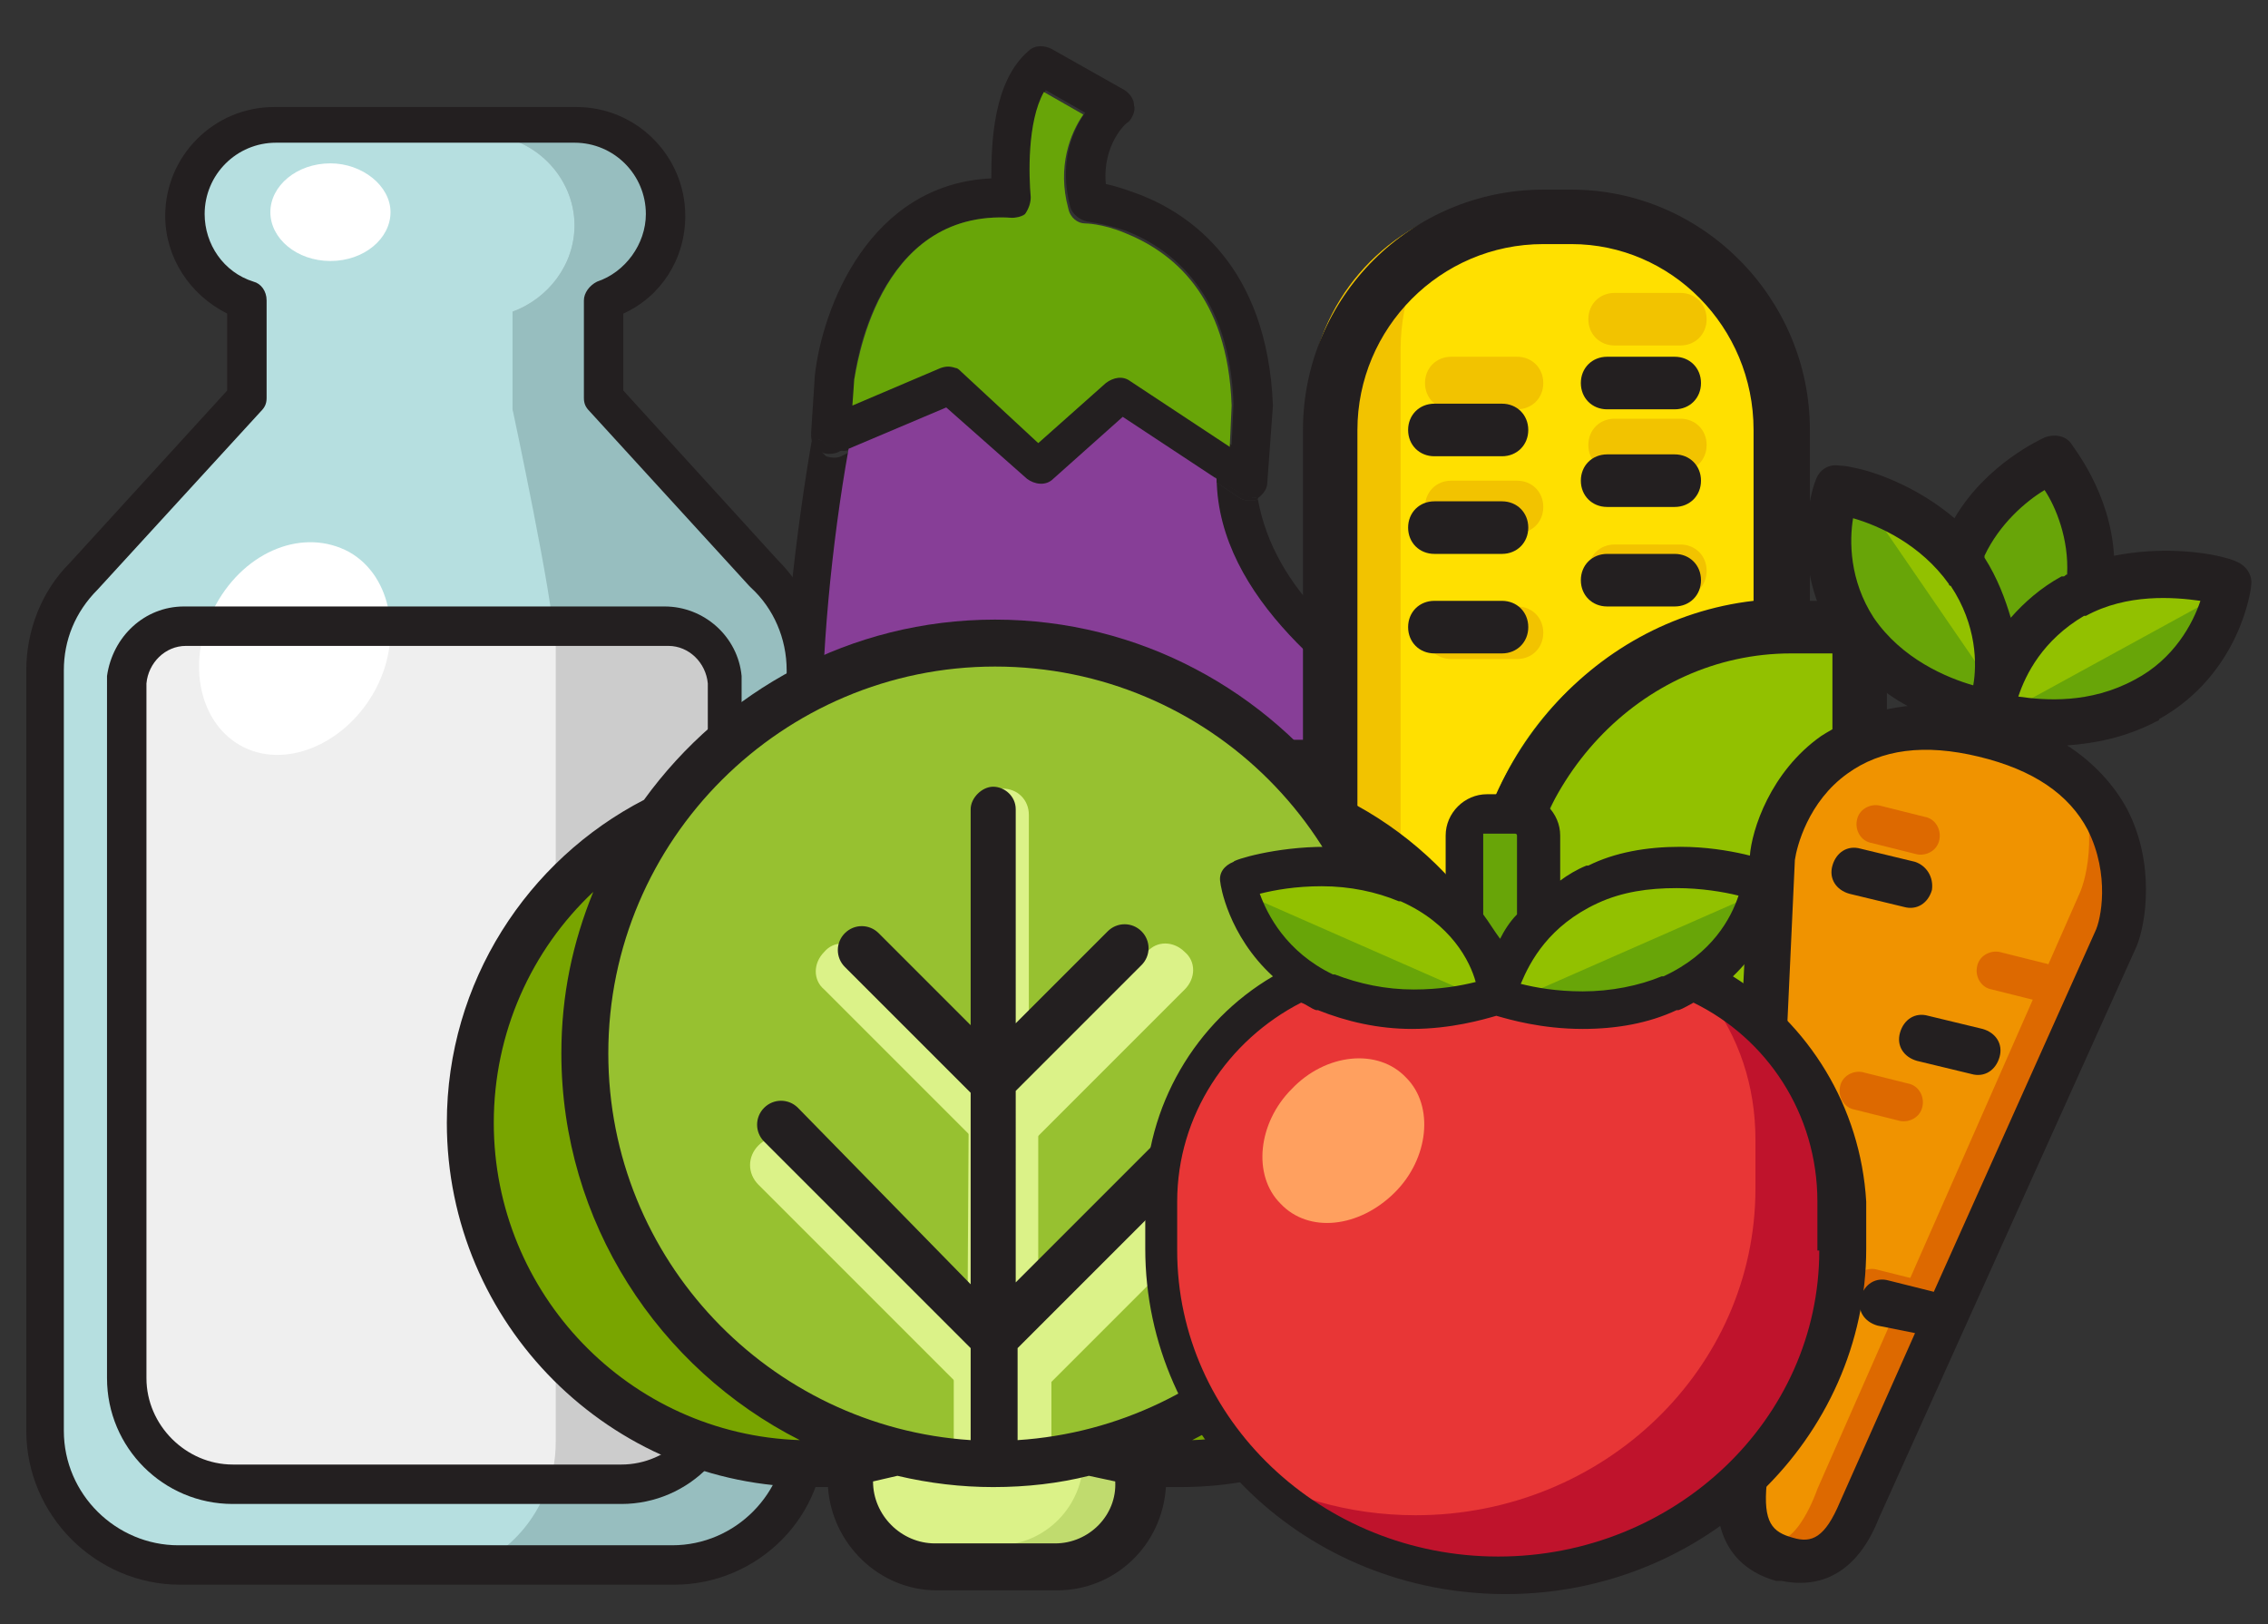 <?xml version="1.0" encoding="utf-8"?>
<!-- Generator: Adobe Illustrator 24.2.3, SVG Export Plug-In . SVG Version: 6.00 Build 0)  -->
<svg version="1.1" id="Layer_1" xmlns="http://www.w3.org/2000/svg" xmlns:xlink="http://www.w3.org/1999/xlink" x="0px" y="0px"
	 viewBox="0 0 120.8 86.5" style="enable-background:new 0 0 120.8 86.5;" xml:space="preserve">
<rect x="0" y="0" width="120.8" height="86.5" fill="#333333" stroke="none"/>
<style type="text/css">
	.st0{fill:#FFFFFF;}
	.st1{fill:#67A7BC;}
	.st2{fill:#7A9C4E;}
	.st3{fill:#73B05A;}
	.st4{fill:#FDC24E;}
	.st5{fill:#EF4E4C;}
	.st6{fill:#231F20;}
	.st7{fill:#68A508;}
	.st8{fill:#873E97;}
	.st9{fill:#FFE000;}
	.st10{fill:#F2C300;}
	.st11{fill:#92C100;}
	.st12{fill:#F09300;}
	.st13{fill:#DD6900;}
	.st14{fill:#B6DFE0;}
	.st15{fill:#EFEFEF;}
	.st16{fill:#ABC3C6;}
	.st17{fill:#97BEBF;}
	.st18{fill:#CCCCCC;}
	.st19{fill:#DBF288;}
	.st20{fill:#C0DB6E;}
	.st21{fill:#79A500;}
	.st22{fill:#97C130;}
	.st23{fill:#E83636;}
	.st24{fill:#BF132C;}
	.st25{fill:#FFA05F;}
</style>
<g>
	<g>
		<path class="st0" d="M3319.2,2904.7c0-41.2-33.4-74.6-74.6-74.6c-41.2,0-74.6,33.4-74.6,74.6c0,41.2,33.4,74.6,74.6,74.6
			C3285.8,2979.3,3319.2,2945.9,3319.2,2904.7z"/>
		<g>
			<path class="st1" d="M3277.3,2904.7c0-18.1-14.7-32.8-32.8-32.8s-32.8,14.7-32.8,32.8s14.7,32.8,32.8,32.8
				S3277.3,2922.8,3277.3,2904.7z"/>
		</g>
		<path class="st2" d="M3420.1,2510.9c-11.4-2-23,8.6-28.2,24.6c-10.4-13.2-24.9-19.2-34.9-13.4c-11.5,6.7-12.6,26.5-2.4,44.2
			c14.3,24.7,49.3,37,49.3,37s28.7-23.5,33.6-51.6C3440.9,2531.5,3433.2,2513.2,3420.1,2510.9z"/>
		<g>
			<path class="st3" d="M3525.3,2713.8l-14.7,97.6c-3.4,22.5-24.8,41-47.6,41h-138.8c-22.8,0-53-14.6-67.2-32.4l-84.2-106.1h352.5
				V2713.8z"/>
		</g>
		<path class="st4" d="M3397.6,2713.8L3397.6,2713.8c0-40.7-13.7-73.8-48.2-73.8c-9.6,0-17.2,1.7-23.4,4.7
			c-5.7-6.3-13.7-9.9-24.8-9.9s-19.1,3.6-24.8,9.9c-6.2-3-13.8-4.7-23.4-4.7c-34.5,0-48.2,33-48.2,73.8l0,0H3397.6z"/>
		<path class="st0" d="M3530.6,2618c-14.5-14.3-37.9-14-52.2,0.5c-2.8,2.9-4.9,6.5-6.6,9.7c-13.4,25.4-45.4,51.2-75.4,65.3
			c0.8,6.4,1.3,13.2,1.3,20.3l0,0H3510c14.4-18.7,25.8-39.6,30.5-60.8C3543.1,2640.9,3540.2,2627.4,3530.6,2618z"/>
		<path class="st5" d="M3460.3,2642.7c-4.7-26.5-21.4-45.7-56.5-39.5c-27.1,4.8-38.7,20.1-40.4,39c19.3,6.2,29.6,25.9,33,51.3
			c23.4-11,48.1-29.1,64.1-48.7C3460.4,2644.1,3460.4,2643.4,3460.3,2642.7z"/>
	</g>
	<g>
		<path d="M3244.5,2863c-23,0-41.8,18.7-41.8,41.8c0,5,4,9,9,9s9-4,9-9c0-13.1,10.7-23.8,23.8-23.8s23.8,10.7,23.8,23.8
			s-10.7,23.8-23.8,23.8c-5,0-9,4-9,9s4,9,9,9c23,0,41.8-18.7,41.8-41.7C3286.3,2881.7,3267.6,2863,3244.5,2863z"/>
		<path d="M3741.8,2701.3H3695c-3.7,0-6.9,1.6-9.2,4.1c-68.9,6.1-121.5,79.4-141.9,107.7l-2.7,3.7c-9.4,12.9-16.6,20.2-34.7,23.8
			c6.7-7.9,11.4-17.4,13-27.7l8.5-56.8c0.7-4.9-2.6-9.5-7.6-10.2c-4.9-0.7-9.5,2.6-10.2,7.6l-8.5,56.8
			c-2.7,18.1-20.4,33.3-38.7,33.3h-138.8c-20.1,0-47.7-13.3-60.2-29l-72.6-91.5h348.3c5,0,9-4,9-9s-4-9-9-9h-12.5
			c10.9-16.8,18.3-33.6,21.9-49.9c3.5-16.1-1.1-32.3-12.4-43.4c-2.1-2-4.3-3.9-6.7-5.4c4.5-15.5,1-32.5-9.8-45
			c-3.3-3.7-8.9-4.2-12.7-0.9c-3.8,3.2-4.2,8.9-0.9,12.7c6.3,7.4,8.6,17.1,6.6,26.4c-2.8-0.5-5.7-0.8-8.6-0.8c-0.2,0-0.3,0-0.5,0
			c-12.2,0.1-23.7,5-32.3,13.8c-3.7,3.7-6.2,8.1-8.1,11.6c-7.5-16.9-20.8-27.2-38.5-29.9c8.6-10.3,18-24.7,20.8-40.7
			c4.5-25.4-6.3-47.9-24.6-51.1c-12.2-2.1-24.4,5.1-32.5,18.1c-7.4-5.8-15.7-9.3-23.7-9.3c-4.7,0-9.1,1.1-13,3.4
			c-16.1,9.3-18.6,34.1-5.7,56.4c8.2,14.1,21.9,24.4,33.5,31.2c-12.2,6.6-20.5,16.6-24,29.6c-2.2-0.3-4.4-0.4-6.7-0.4
			c-8,0-15.2,1.1-21.5,3.2c-4.6-3.6-10.2-6.2-17.1-7.5c2.4-8.7,8.6-16.1,17.2-19.8c4.6-2,6.7-7.3,4.7-11.8c-2-4.6-7.2-6.7-11.8-4.7
			c-15.2,6.5-25.7,20.2-28.5,36.1c-7.2,1.2-13.1,3.9-17.9,7.7c-6.3-2.1-13.5-3.2-21.5-3.2c-33.7,0-54.5,27.4-56.9,73.8h-37.6
			c-5,0-9,4-9,9s4,9,9,9h10.2l78.1,98.4c-0.7,0-1.4-0.1-2.1-0.1c-46.1,0-83.6,37.5-83.6,83.6s37.5,83.6,83.6,83.6
			s83.6-37.5,83.6-83.6c0-16.2-4.7-31.2-12.7-44c3,0.4,5.9,0.6,8.8,0.6h138.8c12,0,22.2-0.3,31-1.1l-9.4,66.7
			c-3.4,24-12,40-23.1,42.8c-10.9,2.8-25.2-6.4-39.3-25.1l-42.8-56.9c-3-4-8.6-4.8-12.6-1.8s-4.8,8.6-1.8,12.6l42.8,56.9
			c16.1,21.4,33.5,32.8,49.6,32.8c2.9,0,5.7-0.4,8.4-1.1c18.8-4.8,31.8-25.3,36.4-57.7l10.2-71.9c19.5-4.4,30.8-13.4,43.1-30.3
			l2.7-3.7c17.1-23.8,67.8-94.2,128.3-100.2c2.2,1.9,5.1,3.1,8.2,3.1h46.8c7,0,12.6-5.6,12.6-12.6
			C3754.3,2706.9,3748.7,2701.3,3741.8,2701.3z M3406.4,2704.9c-0.1-2.1-0.3-4-0.5-6c24.9-12.8,53.5-34.7,69.3-59
			c13.5,7.7,15.9,17.4,15.9,17.7c0.6,3,2.6,5.4,5.3,6.6c1.1,0.5,2.3,0.7,3.5,0.7c1.7,0,3.5-0.5,5-1.5c0.1-0.1,9-5.5,23.7-1.9
			c-4.7,14.1-12.6,28.8-23.3,43.4H3406.4z M3504.5,2616.5c0.1,0,0.2,0,0.3,0c7.3,0,14.3,2.8,19.5,8c5.2,5.1,8,12,8.1,19.4
			c-11.6-2.7-21.1-1.5-27.6,0.4c-3.3-5.8-9.4-13.3-19.9-19.5C3490.1,2619.5,3497.1,2616.5,3504.5,2616.5z M3418.5,2519.8
			c7,1.2,12.8,14.5,10,30.3c-1.9,10.8-8,21-14.2,29c-0.4-12.9-2.7-28.5-10.2-41.5c-0.7-1.2-1.5-2.3-2.2-3.4
			C3406,2524.9,3412.8,2518.8,3418.5,2519.8z M3362.3,2561.7c-8-13.9-7.1-28.3-0.9-31.9c1.2-0.7,2.5-1,4-1c6.2,0,16.1,5.6,23.1,17.7
			c7.8,13.6,8.3,31.9,7.6,43.6C3385.7,2584.9,3370.2,2575.4,3362.3,2561.7z M3405.3,2612.1c25.2-4.5,40.5,5.8,45.5,30.1
			c-12.2,13.9-29.5,27.6-47.9,37.9c-5.1-20.9-15.2-35.9-29.6-43.4C3376.9,2623.4,3387.4,2615.3,3405.3,2612.1z M3388.4,2704.9h-39.3
			c-0.2-17.7-1.4-39-9.1-55c2.9-0.5,6-0.8,9.5-0.8C3379.6,2649.1,3387.1,2680.8,3388.4,2704.9z M3301.3,2643.8
			c21,0,28.9,15.6,29.8,61h-59.6C3272.4,2659.5,3280.3,2643.8,3301.3,2643.8z M3253.1,2649.1c3.4,0,6.5,0.3,9.4,0.7
			c-7.7,16.1-8.9,37.4-9.1,55h-39.3C3215.5,2680.8,3223,2649.1,3253.1,2649.1z M3244.5,2970.4c-36.2,0-65.6-29.4-65.6-65.6
			c0-36.2,29.4-65.6,65.6-65.6c36.2,0,65.6,29.4,65.6,65.6C3310.2,2940.9,3280.7,2970.4,3244.5,2970.4z"/>
	</g>
</g>
<g>
	<g>
		<g>
			<path class="st4" d="M2594.7,2743c0,55.5-45,100.4-100.4,100.4s-100.4-45-100.4-100.4c0-55.5,45-100.4,100.4-100.4
				S2594.7,2687.6,2594.7,2743z"/>
		</g>
		<g>
			<path class="st0" d="M2553.7,2743c0,25.7-8.6,46.6-19.2,46.6c-10.6,0-19.3-20.9-19.3-46.6c0-25.7,8.6-46.6,19.3-46.6
				C2545.1,2696.5,2553.7,2717.3,2553.7,2743z"/>
		</g>
		<g>
			<path class="st3" d="M2495,2844.8c77.2-33.3,162.1-52,251.3-52.6l0,0c-22.9,118.3-127,207.6-252,207.6h-0.3
				c-125,0-229.1-89.3-252-207.6c25.4,0,50.4,1.6,75,4.5L2495,2844.8z"/>
		</g>
		<g>
			<g>
				<polygon class="st0" points="2486.1,2841 2486.1,2775.3 2435.2,2716.4 2368.7,2716.4 2317,2771.8 2317,2830.1 2384.4,2841.8 
									"/>
			</g>
		</g>
	</g>
	<g>
		<path d="M2751,2734.1h-111.6c-5,0-9,4-9,9s4,9,9,9H2751c5,0,9-4,9-9S2755.9,2734.1,2751,2734.1z"/>
		<path d="M2292.9,2752c5,0,9-4,9-9s-4-9-9-9h-55.3c-5,0-9,4-9,9s4,9,9,9H2292.9z"/>
		<path d="M2622.2,2696.5c1.3,3.7,4.8,5.9,8.4,5.9c1,0,2.1-0.2,3.1-0.5l104.8-38.1c4.7-1.7,7.1-6.9,5.4-11.5
			c-1.7-4.7-6.8-7-11.5-5.4l-104.8,38.1C2622.9,2686.7,2620.5,2691.8,2622.2,2696.5z"/>
		<path d="M2598.6,2655.6c1.8,2.1,4.3,3.2,6.9,3.2c2,0,4.1-0.7,5.8-2.1l85.5-71.7c3.8-3.2,4.3-8.9,1.1-12.7s-8.9-4.3-12.7-1.1
			l-85.5,71.7C2595.9,2646.1,2595.4,2651.8,2598.6,2655.6z"/>
		<path d="M2562.4,2625.2c1.4,0.8,3,1.2,4.5,1.2c3.1,0,6.1-1.6,7.8-4.5l55.8-96.6c2.5-4.3,1-9.8-3.3-12.3s-9.8-1-12.3,3.3
			l-55.8,96.6C2556.6,2617.2,2558.1,2622.7,2562.4,2625.2z"/>
		<path d="M2518,2609c0.5,0.1,1.1,0.1,1.6,0.1c4.3,0,8.1-3.1,8.8-7.4l19.4-109.9c0.9-4.9-2.4-9.5-7.3-10.4
			c-4.9-0.8-9.5,2.4-10.4,7.3l-19.4,109.9C2509.8,2603.5,2513.1,2608.1,2518,2609z"/>
		<path d="M2469.1,2609.1c0.5,0,1,0,1.6-0.1c4.9-0.9,8.2-5.5,7.3-10.4l-19.4-109.9c-0.9-4.9-5.6-8.1-10.4-7.3
			c-4.9,0.9-8.2,5.5-7.3,10.4l19.4,109.9C2461,2606.1,2464.8,2609.1,2469.1,2609.1z"/>
		<path d="M2414,2621.9c1.7,2.9,4.7,4.5,7.8,4.5c1.5,0,3.1-0.4,4.5-1.2c4.3-2.5,5.8-8,3.3-12.3l-55.8-96.6c-2.5-4.3-8-5.8-12.3-3.3
			s-5.8,8-3.3,12.3L2414,2621.9z"/>
		<path d="M2377.4,2656.7c1.7,1.4,3.7,2.1,5.8,2.1c2.6,0,5.1-1.1,6.9-3.2c3.2-3.8,2.7-9.5-1.1-12.7l-85.5-71.7
			c-3.8-3.2-9.5-2.7-12.7,1.1s-2.7,9.5,1.1,12.7L2377.4,2656.7z"/>
		<path d="M2250.1,2663.7l91.9,33.4c1,0.4,2.1,0.5,3.1,0.5c3.7,0,7.1-2.3,8.4-5.9c1.7-4.7-0.7-9.8-5.4-11.5l-91.9-33.4
			c-4.7-1.7-9.8,0.7-11.5,5.4S2245.4,2662,2250.1,2663.7z"/>
		<path d="M2413.8,2682.3c3.7,3.3,9.4,3.1,12.7-0.6c17.3-19.1,42-30.1,67.8-30.1c50.4,0,91.4,41,91.4,91.5c0,8.4-1.1,16.7-3.4,24.7
			c-1.3,4.8,1.5,9.7,6.2,11.1c0.8,0.2,1.6,0.3,2.4,0.3c3.9,0,7.5-2.6,8.6-6.6c2.7-9.6,4-19.5,4-29.6c0-60.3-49.1-109.4-109.4-109.4
			c-30.8,0-60.4,13.1-81.1,36C2409.8,2673.3,2410.1,2679,2413.8,2682.3z"/>
		<path d="M2746.3,2783.2L2746.3,2783.2c-69.8,0.5-137.8,11.9-202.9,33.7v-20.5c12.7-7.4,19.2-30.3,19.2-53.1
			c0-27.6-9.7-55.5-28.2-55.5s-28.2,27.9-28.2,55.5c0,22.7,6.6,45.7,19.3,53.1v26.7c-10.2,3.7-20.3,7.7-30.3,12l0,0v-59.8
			c0-2.2-0.8-4.2-2.2-5.9l-50.9-58.8c-0.1-0.2-0.3-0.3-0.5-0.5l0,0c-0.1-0.1-0.1-0.1-0.2-0.2l0,0l0,0l0,0l0,0
			c-1.6-1.5-3.7-2.4-6.1-2.4l0,0l0,0l0,0l0,0l0,0h-66.5c-2.5,0-4.9,1-6.6,2.9l-51.7,55.4c-1.6,1.7-2.4,3.9-2.4,6.1v14.9
			c-21.8-2.2-43.9-3.5-65.9-3.5l0,0c-2.7,0-5.2,1.2-6.9,3.3s-2.4,4.8-1.9,7.4c24.1,124.5,133.8,214.9,261.1,214.9
			c127,0,236.7-90.3,260.8-214.8c0.5-2.6-0.2-5.4-1.9-7.5C2751.5,2784.4,2749,2783.2,2746.3,2783.2z M2534.2,2705.7
			c2.9,0.9,10.5,13.9,10.5,37.6c0,23.2-7.3,36.1-10.3,37.5c-3-1.4-10.3-14.3-10.3-37.5C2524.1,2719.6,2531.7,2706.6,2534.2,2705.7z
			 M2435.2,2730.2l41.9,48.5v62.4c0,3.6,2.2,6.9,5.5,8.3c56.6,23.6,109.2,55.4,156.7,94.4c-18.7,13.5-39.2,24.4-61.2,32.3
			c-53.3-57.9-115.4-104.9-184.9-139.6v-57.8L2435.2,2730.2z M2326,2781.3l49.4,2.5v47.4l-49.4-8.6V2781.3z M2372.6,2725.4h42.9
			l-35.1,40.7l-43.7-2.2L2372.6,2725.4z M2271.9,2852.7c64.4,34.3,121.4,78.7,170,132.5C2368,2969.3,2305.2,2920.1,2271.9,2852.7z
			 M2494,2990.7c-8.2,0-16.3-0.4-24.4-1.2c-57.7-68.3-127.9-123-208.7-162.6c-3-8.3-5.6-16.9-7.7-25.6c18.3,0.4,36.7,1.6,54.8,3.6
			v25.3c0,4.4,3.1,8.1,7.4,8.9l66,11.5c66.5,32.7,126.2,77,177.7,131.6C2538.3,2987.7,2516.5,2990.7,2494,2990.7z M2653.9,2932.4
			c-41.7-34.7-87.3-64-136.1-87.1c26.4-10.4,53.3-18.9,80.7-25.6c-5.3,9.5-10.4,19.1-15.1,28.8c-2.2,4.5-0.4,9.8,4.1,12
			c1.3,0.6,2.6,0.9,4,0.9c3.3,0,6.5-1.8,8.1-5c7-14.3,14.7-28.4,22.7-42.1c16.6-3.4,33.3-6.2,50.2-8.3c-15,25.6-28.3,52.2-39.6,79.3
			c-1.9,4.6,0.3,9.8,4.8,11.7c1.1,0.5,2.3,0.7,3.4,0.7c3.5,0,6.9-2.1,8.3-5.5c12.6-30.4,27.9-60.1,45.2-88.4
			c13.4-1.2,26.9-2.1,40.5-2.4C2722.5,2853.8,2693.3,2899.2,2653.9,2932.4z"/>
		<path d="M2435.2,2839.5c5,0,9-4,9-9V2808c0-5-4-9-9-9s-9,4-9,9v22.6C2426.2,2835.5,2430.2,2839.5,2435.2,2839.5z"/>
	</g>
</g>
<g id="eggplant_1_">
	<g id="XMLID_1_">
		<g>
			<path class="st6" d="M52.8,9.5c-6.5,0.3-9,6.9-9.4,10.5l-0.2,3.1c0.1,0.1,0.2,0.3,0.4,0.3c0.5,0.2,0.9,0.7,1.5,0.6c0,0,0,0,0,0
				l5.2-2.2l4.3,3.9c0.4,0.3,1,0.4,1.4,0l3.7-3.3l5,3.3c0-0.1,0-0.2,0-0.3c0.3,0.2,1,0.7,1.6,1c0.2,0.1,0.4,0.1,0.6,0.1
				c0,0,0,0,0,0.1c0,0,0,0,0,0c0.3-0.2,0.6-0.5,0.6-0.9l0.3-4.1c-0.3-7.5-4.5-10.2-7-11.2c-0.8-0.3-1.4-0.5-1.9-0.6
				c-0.2-2.1,1.1-3.3,1.2-3.3c0.2-0.2,0.4-0.6,0.3-0.9c0-0.3-0.2-0.6-0.5-0.8L56,2.6c-0.4-0.2-0.9-0.2-1.2,0.1
				C52.9,4.3,52.8,7.6,52.8,9.5z M45.5,20.2c0-0.3,1.1-9.1,8.4-8.6c0.3,0,0.6-0.1,0.8-0.3c0.2-0.2,0.3-0.6,0.3-0.9
				c-0.1-1.1-0.3-4,0.7-5.6L57.8,6c-0.7,1-1.4,2.7-0.8,5c0.1,0.4,0.5,0.7,0.9,0.8c0,0,0.9,0.1,2.1,0.5c2.5,1,5.5,3.4,5.7,9.2
				l-0.1,2.2l-5.3-3.5c-0.4-0.3-0.9-0.2-1.3,0.1l-3.6,3.2l-4.1-3.8c-0.1-0.1-0.2-0.1-0.3-0.2c-0.2-0.1-0.5-0.1-0.8,0l-4.7,2
				L45.5,20.2z"/>
			<path class="st6" d="M43.6,23.4c-0.1-0.1-0.3-0.2-0.4-0.3c0,0.4,0.1,0.7,0.4,0.9c0.1,0,0.1,0.1,0.2,0.1c0.2,0.1,0.5,0.1,0.8,0
				l0.4-0.2C44.6,24.1,44.2,23.6,43.6,23.4z"/>
			<path class="st6" d="M43.7,24c-0.3-0.2-0.5-0.6-0.4-0.9c-0.9,5.1-1.7,12-1.6,16.6c0.1,8,2.3,16.1,6.2,22.8
				c3.4,5.7,9.1,10.8,15.5,13.3c4.7,1.9,9.8,2.3,14.5,0.5c9.7-3.8,14.2-13,11.5-23.6c-1.9-7.1-7-11-12.6-14.8
				c-4.8-3.2-8.9-6.4-9.8-11.3c-0.3,0.1-0.7,0.1-1-0.1l-1.2-0.8c0.1,6.4,6.6,11.1,10.9,14c5.2,3.5,10,7.2,11.7,13.6
				c3,11.5-3.6,18.5-10.2,21.1c-9.7,3.8-22.1-3.6-27.5-12.9c-3.8-6.4-5.9-14.1-5.9-21.7c0-4.5,0.6-10.8,1.4-15.7l0,0c0,0,0,0,0,0
				l-0.4,0.2c-0.2,0.1-0.5,0.1-0.8,0C43.8,24.1,43.8,24.1,43.7,24z"/>
			<path class="st7" d="M53.9,11.6c-7.3-0.5-8.3,8.3-8.4,8.6l-0.1,1.4l4.7-2c0.3-0.1,0.5-0.1,0.8,0c0.1,0,0.2,0.1,0.3,0.2l4.1,3.8
				l3.6-3.2c0.4-0.3,0.9-0.4,1.3-0.1l5.3,3.5l0.1-2.2c-0.2-5.9-3.2-8.2-5.7-9.2c-1.2-0.5-2.1-0.5-2.1-0.5c-0.4,0-0.8-0.3-0.9-0.8
				c-0.6-2.2,0.1-4,0.8-5l-2.1-1.2c-0.9,1.6-0.8,4.5-0.7,5.6c0,0.3-0.1,0.6-0.3,0.9C54.5,11.5,54.2,11.6,53.9,11.6z"/>
			<path class="st8" d="M50.4,21.7l-5.2,2.2l0,0c-0.9,5-1.5,11.2-1.4,15.7c0.1,7.6,2.2,15.3,5.9,21.7c5.4,9.3,17.8,16.7,27.5,12.9
				c6.6-2.5,13.2-9.6,10.2-21.1c-1.7-6.4-6.5-10.1-11.7-13.6c-4.3-2.9-10.8-7.6-10.9-14l-5-3.3l-3.7,3.3c-0.4,0.4-1,0.3-1.4,0
				L50.4,21.7z M78.8,49.9c-0.4-0.4-0.4-1.1,0-1.5c0.4-0.4,1.1-0.4,1.5,0c2.3,2.3,5.8,8.1,2.2,13.6c-0.3,0.4-0.8,0.6-1.2,0.4
				c-0.1,0-0.1-0.1-0.2-0.1c-0.5-0.3-0.6-1-0.3-1.5C84.3,55.4,79,50.2,78.8,49.9z"/>
			<path class="st6" d="M64.8,25.4c0,0.1,0,0.2,0,0.3l1.2,0.8c0.3,0.2,0.7,0.2,1,0.1c0,0,0,0,0-0.1c-0.2,0-0.4,0-0.6-0.1
				C65.8,26.2,65.1,25.6,64.8,25.4z"/>
			<path d="M78.8,48.5c-0.4,0.4-0.4,1.1,0,1.5c0.2,0.2,5.5,5.5,1.9,11c-0.3,0.5-0.2,1.1,0.3,1.5c0.1,0,0.1,0.1,0.2,0.1
				c0.5,0.2,1,0,1.2-0.4c3.7-5.6,0.2-11.3-2.2-13.6C79.8,48,79.2,48,78.8,48.5z"/>
		</g>
		<g>
		</g>
	</g>
</g>
<g>
	<path class="st7" d="M67.5,39.8h-1.1v20.3c0,6.9,5.2,12.4,11.6,12.4h0.3V52C78.3,45.2,73.9,39.8,67.5,39.8z"/>
	<path class="st9" d="M69.7,58.2c0,6.2,5.1,11.3,11.3,11.3h1.5c6.2,0,11.3-5.1,11.3-11.3V21.9c0-6.2-5.1-11.3-11.3-11.3H81
		c-6.2,0-11.3,5.1-11.3,11.3V58.2z"/>
	<path class="st10" d="M77.4,11.2c-1.7,2-2.8,4.6-2.8,7.4v36.3c0,6.2,1.1,11.3,11.3,11.3h1.5c1.2,0,2.4-0.2,3.6-0.6
		c-2.1,2.4-5.1,3.9-8.5,3.9H81c-6.2,0-11.3-3.8-11.3-11.3V21.9C69.7,16.9,72.9,12.7,77.4,11.2z"/>
	<path class="st11" d="M79.3,49.2v23.3h2.9c8.8,0,15.9-7.5,15.9-16.8V32.4h-2.9C86.5,32.4,79.3,39.9,79.3,49.2z"/>
	<path class="st7" d="M94.3,32.4h2.9v0c-8.7,0.2-15.7,7.6-15.7,16.8v23.3c-0.1,0-0.2,0-0.3,0h-2.9V49.2
		C78.3,39.9,85.5,32.4,94.3,32.4z"/>
	<g>
		<path class="st10" d="M77.3,28.4h3.5c0.8,0,1.4-0.6,1.4-1.4c0-0.8-0.6-1.4-1.4-1.4h-3.5c-0.8,0-1.4,0.6-1.4,1.4
			C75.9,27.8,76.5,28.4,77.3,28.4z"/>
		<path class="st10" d="M86,31.8h3.5c0.8,0,1.4-0.6,1.4-1.4c0-0.8-0.6-1.4-1.4-1.4H86c-0.8,0-1.4,0.6-1.4,1.4
			C84.5,31.1,85.2,31.8,86,31.8z"/>
		<path class="st10" d="M86,25.1h3.5c0.8,0,1.4-0.6,1.4-1.4s-0.6-1.4-1.4-1.4H86c-0.8,0-1.4,0.6-1.4,1.4S85.2,25.1,86,25.1z"/>
		<path class="st10" d="M77.3,35.1h3.5c0.8,0,1.4-0.6,1.4-1.4s-0.6-1.4-1.4-1.4h-3.5c-0.8,0-1.4,0.6-1.4,1.4S76.5,35.1,77.3,35.1z"
			/>
		<path class="st10" d="M77.3,21.8h3.5c0.8,0,1.4-0.6,1.4-1.4s-0.6-1.4-1.4-1.4h-3.5c-0.8,0-1.4,0.6-1.4,1.4S76.5,21.8,77.3,21.8z"
			/>
		<path class="st10" d="M86,18.4h3.5c0.8,0,1.4-0.6,1.4-1.4s-0.6-1.4-1.4-1.4H86c-0.8,0-1.4,0.6-1.4,1.4S85.2,18.4,86,18.4z"/>
	</g>
</g>
<g>
	<path class="st6" d="M64.4,40.8v17c0,7.6,5.9,13.9,13.1,13.9h1.9h3.7c9.6,0,17.4-8.2,17.4-18.3v-20c0-0.8-0.6-1.4-1.4-1.4h-2.7
		v-9.1c0-7-5.7-12.8-12.7-12.8h-1.5c-7,0-12.8,5.7-12.8,12.8v16.5c-0.3,0-0.5,0-0.8,0h-2.7C65,39.3,64.4,40,64.4,40.8z M93.4,22.9
		V32c-8.7,1-15.4,8.8-15.4,18.2v14.1c-3.9-1.1-5.7-4.2-5.7-9.3V22.9c0-5.4,4.4-9.9,9.9-9.9h1.5C89,13,93.4,17.4,93.4,22.9z
		 M83.1,68.8h-2.2v-2.5V50.2c0-8.5,6.5-15.4,14.5-15.4h2.2v18.5C97.6,61.9,91.1,68.8,83.1,68.8z M67.3,42.2h1.3c0.3,0,0.5,0,0.8,0
		V55c0,6.8,3,11,8.6,12.3v1.4h-0.5c-5.6,0-10.2-4.9-10.2-11V42.2z"/>
	<path class="st6" d="M89.2,27h-3.6c-0.8,0-1.4-0.6-1.4-1.4c0-0.8,0.6-1.4,1.4-1.4h3.6c0.8,0,1.4,0.6,1.4,1.4
		C90.6,26.4,90,27,89.2,27z"/>
	<path class="st6" d="M89.2,32.3h-3.6c-0.8,0-1.4-0.6-1.4-1.4s0.6-1.4,1.4-1.4h3.6c0.8,0,1.4,0.6,1.4,1.4S90,32.3,89.2,32.3z"/>
	<path class="st6" d="M89.2,21.8h-3.6c-0.8,0-1.4-0.6-1.4-1.4c0-0.8,0.6-1.4,1.4-1.4h3.6c0.8,0,1.4,0.6,1.4,1.4
		C90.6,21.2,90,21.8,89.2,21.8z"/>
	<path class="st6" d="M80,29.5h-3.6c-0.8,0-1.4-0.6-1.4-1.4c0-0.8,0.6-1.4,1.4-1.4H80c0.8,0,1.4,0.6,1.4,1.4
		C81.4,28.9,80.8,29.5,80,29.5z"/>
	<path class="st6" d="M80,34.8h-3.6c-0.8,0-1.4-0.6-1.4-1.4s0.6-1.4,1.4-1.4H80c0.8,0,1.4,0.6,1.4,1.4S80.8,34.8,80,34.8z"/>
	<path class="st6" d="M80,24.3h-3.6c-0.8,0-1.4-0.6-1.4-1.4s0.6-1.4,1.4-1.4H80c0.8,0,1.4,0.6,1.4,1.4S80.8,24.3,80,24.3z"/>
</g>
<g>
	<g>
		<path class="st7" d="M109,40.9c-0.3,1.4-1.8,2.3-3.2,2l0,0c-1.4-0.3-2.3-1.8-2-3.2l1-4.3c0.3-1.4,1.8-2.3,3.2-2l0,0
			c1.4,0.3,2.3,1.8,2,3.2L109,40.9z"/>
		<g>
			<g>
				<path class="st7" d="M112.2,31.9C112.2,31.9,112.2,31.9,112.2,31.9c-1,4.4-5.1,5.9-5.1,5.9s-2.9-3.3-1.9-7.6c0,0,0,0,0,0
					c0,0,0,0,0,0c1-4.1,5.1-5.9,5.1-5.9S113.2,27.8,112.2,31.9C112.2,31.9,112.2,31.9,112.2,31.9z"/>
			</g>
			<g>
				<path class="st11" d="M115.3,37.1C115.3,37.1,115.3,37.1,115.3,37.1c-4.1,2.2-8.2,0.7-8.2,0.7s0.4-4,4.4-6.2c0,0,0,0,0,0
					c0,0,0,0,0,0c3.8-2.1,8.2-0.7,8.2-0.7S119.2,35,115.3,37.1C115.3,37.1,115.3,37.1,115.3,37.1z"/>
				<path class="st7" d="M115.3,37.1C115.3,37.1,115.3,37.1,115.3,37.1c-4.1,2.2-8.2,0.7-8.2,0.7l12.6-6.9
					C119.7,30.9,119.2,35,115.3,37.1C115.3,37.1,115.3,37.1,115.3,37.1z"/>
			</g>
			<g>
				<path class="st7" d="M105.8,30.2C105.8,30.2,105.8,30.2,105.8,30.2c2.6,3.8,1.1,7.5,1.1,7.5s-4.4-0.6-7-4.3c0,0,0,0,0,0
					c0,0,0,0,0,0c-2.5-3.6-1.1-7.5-1.1-7.5S103.3,26.6,105.8,30.2C105.8,30.2,105.8,30.2,105.8,30.2z"/>
				<path class="st11" d="M105.8,30.2C105.8,30.2,105.8,30.2,105.8,30.2c2.6,3.8,1.1,7.5,1.1,7.5l-8.1-11.8
					C98.8,25.9,103.3,26.6,105.8,30.2C105.8,30.2,105.8,30.2,105.8,30.2z"/>
			</g>
		</g>
		<path class="st12" d="M106.7,39L106.7,39C106.7,39,106.7,39,106.7,39C106.7,39,106.7,39,106.7,39L106.7,39
			c-8.6-2-11.1,4.5-11.3,6.5l-1.6,33.2c-0.2,2.1,0.2,3.6,2.3,4.1l0,0c0,0,0,0,0,0c0,0,0,0,0,0l0,0c2.1,0.5,3.1-0.7,3.9-2.6
			l13.6-30.3C114.5,48,115.3,41.1,106.7,39z"/>
		<path class="st13" d="M110.1,40.3c1.7,2.8,1.2,6,0.7,7.2l-14,31.8c-0.5,1.4-1.4,2.9-2.2,2.7c0.4,0.4,0.9,0.7,1.6,0.9l0,0
			c0,0,0,0,0,0c0,0,0,0,0,0l0,0c2.1,0.5,3.1-0.7,3.9-2.6l13.6-30.3C114.4,48.3,115,43.1,110.1,40.3z"/>
		<path class="st13" d="M99.7,44.9c-0.6-0.1-0.9-0.7-0.8-1.2l0,0c0.1-0.6,0.7-0.9,1.2-0.8l2.4,0.6c0.6,0.1,0.9,0.7,0.8,1.2l0,0
			c-0.1,0.6-0.7,0.9-1.2,0.8L99.7,44.9z"/>
		<path class="st13" d="M106.1,52.7c-0.6-0.1-0.9-0.7-0.8-1.2l0,0c0.1-0.6,0.7-0.9,1.2-0.8l2.4,0.6c0.6,0.1,0.9,0.7,0.8,1.2l0,0
			c-0.1,0.6-0.7,0.9-1.2,0.8L106.1,52.7z"/>
		<path class="st13" d="M98.8,59.1c-0.6-0.1-0.9-0.7-0.8-1.2l0,0c0.1-0.6,0.7-0.9,1.2-0.8l2.4,0.6c0.6,0.1,0.9,0.7,0.8,1.2l0,0
			c-0.1,0.6-0.7,0.9-1.2,0.8L98.8,59.1z"/>
		<path class="st13" d="M99.5,69.6c-0.6-0.1-0.9-0.7-0.8-1.2l0,0c0.1-0.6,0.7-0.9,1.2-0.8l2.4,0.6c0.6,0.1,0.9,0.7,0.8,1.2l0,0
			c-0.1,0.6-0.7,0.9-1.2,0.8L99.5,69.6z"/>
	</g>
	<g>
		<path class="st6" d="M110.1,39.7c1.4-0.1,3.1-0.4,4.8-1.3c0,0,0.1,0,0.1-0.1c4.3-2.4,4.9-6.9,4.9-7.1c0.1-0.6-0.3-1.1-0.8-1.3
			c0,0-0.2-0.1-0.6-0.2c-1.1-0.3-3.4-0.6-5.9-0.1c-0.2-3.4-2.2-5.8-2.3-6c-0.3-0.4-0.9-0.5-1.4-0.3c-0.2,0.1-3.1,1.4-4.8,4.3
			c-2-1.7-4.3-2.5-5.4-2.7c-0.4-0.1-0.7-0.1-0.7-0.1c-0.6-0.1-1.1,0.2-1.3,0.8c-0.1,0.2-1.6,4.5,1.2,8.6c0,0,0,0,0,0.1
			c1.1,1.5,2.4,2.6,3.7,3.3c-1.7,0.2-3.2,0.7-4.6,1.6c-2.7,1.9-3.7,5-3.8,6.4l-0.8,15.7c0,0.1-0.1,0.2-0.1,0.3c-0.1,0.2,0,0.5,0,0.7
			l-0.8,16.5c-0.1,1.1-0.4,4.4,3.1,5.4c0,0,0.1,0,0.1,0c0,0,0,0,0.1,0c0,0,0.1,0,0.1,0c3.5,0.7,4.8-2.4,5.2-3.4l13.7-30.4
			c0.5-1.2,1-4.4-0.5-7.3C112.6,41.8,111.5,40.6,110.1,39.7z M113.7,36.2C113.7,36.2,113.6,36.3,113.7,36.2
			c-2.4,1.3-4.8,1.1-6.2,0.9c0.4-1.2,1.3-3,3.5-4.3c0,0,0,0,0.1,0c0,0,0,0,0,0c2.2-1.2,4.7-1,6.1-0.8
			C116.8,33.2,115.8,35.1,113.7,36.2z M108.9,26.1c0.6,0.9,1.3,2.6,1.2,4.5c-0.1,0-0.1,0.1-0.2,0.1c0,0,0,0-0.1,0c0,0,0,0,0,0
			c-1.1,0.6-2,1.4-2.7,2.2c-0.3-1-0.7-2.1-1.4-3.2c0,0,0,0,0-0.1C106.5,27.9,107.9,26.7,108.9,26.1z M99.8,32.9
			c-1.3-2-1.3-4.1-1.1-5.3c1.4,0.4,3.6,1.4,5.1,3.5c0,0,0,0.1,0.1,0.1c1.4,2.1,1.4,4.2,1.2,5.3C103.7,36.1,101.3,35.1,99.8,32.9
			C99.8,32.9,99.8,32.9,99.8,32.9z M111.6,49.6L103,68.8l-2.4-0.6c-0.7-0.2-1.3,0.2-1.5,0.9c-0.2,0.7,0.2,1.3,0.9,1.5L102,71L98,80
			c-0.8,1.9-1.5,2.2-2.5,1.9c0,0,0,0,0,0c-1.1-0.3-1.6-0.8-1.4-2.9l0.8-15.6l1.4,0.3c0.7,0.2,1.3-0.2,1.5-0.9s-0.2-1.3-0.9-1.5
			L94.9,61l0.7-15.2c0.1-0.7,0.7-3.1,2.8-4.6c1.8-1.3,4.1-1.6,7-0.9c2.9,0.7,4.8,2,5.8,3.9C112.4,46.6,111.9,49,111.6,49.6z"/>
		<path class="st6" d="M102,45.9l-2.9-0.7c-0.7-0.2-1.3,0.2-1.5,0.9c-0.2,0.7,0.2,1.3,0.9,1.5l2.9,0.7c0.7,0.2,1.3-0.2,1.5-0.9
			C103,46.7,102.6,46.1,102,45.9z"/>
		<path class="st6" d="M105.6,54.8l-2.9-0.7c-0.7-0.2-1.3,0.2-1.5,0.9c-0.2,0.7,0.2,1.3,0.9,1.5l2.9,0.7c0.7,0.2,1.3-0.2,1.5-0.9
			S106.3,55,105.6,54.8z"/>
	</g>
</g>
<g>
	<g>
		<g>
			<path class="st14" d="M40.8,31.1l-8.5-9.3v-5.2c1.9-0.6,3.3-2.4,3.3-4.6c0-2.6-2.1-4.8-4.8-4.8H14.7C12,7.2,9.9,9.3,9.9,12
				c0,2.1,1.4,3.9,3.3,4.6v5.2l-8.7,9.5c-1.3,1.4-2.1,3.1-2.1,5v40.5c0,4,3.2,7.2,7.2,7.2h26.3c4,0,7.2-3.2,7.2-7.2V36.2
				C43,34.3,42.3,32.4,40.8,31.1z"/>
			<path class="st15" d="M38.7,36.9c-0.1-1.6-1.5-2.9-3.1-2.9H9.9c-1.7,0-3,1.3-3.1,2.9h0V74c0,3.1,2.5,5.6,5.6,5.6h20.7
				c3.1,0,5.6-2.5,5.6-5.6L38.7,36.9L38.7,36.9z"/>
			<path class="st16" d="M40.8,31.1l-8.5-9.3v-5.2c1.9-0.6,3.3-2.4,3.3-4.6c0-2.6-2.1-4.8-4.8-4.8h-5c2.6,0,4.8,2.2,4.8,4.8
				c0,2.1-1.4,3.9-3.3,4.6v5.2l3.6,9.3c1.4,1.4,2.2,3.2,2.2,5.2v40.5c0,4-3.2,7.2-7.2,7.2h10c4,0,7.2-3.2,7.2-7.2V36.2
				C43,34.3,42.3,32.4,40.8,31.1z"/>
			<path class="st17" d="M40.8,31.1l-8.5-9.3v-5.2c1.9-0.6,3.3-2.4,3.3-4.6c0-2.6-2.1-4.8-4.8-4.8h-5c2.6,0,4.8,2.2,4.8,4.8
				c0,2.1-1.4,3.9-3.3,4.6v5.2c0,0,2.2,10.3,2.2,12.2h0.6l-0.3,45.4L29,79.6c-1.1,2.6-3.6,4.4-6.6,4.4h13.5c4,0,7.2-3.2,7.2-7.2
				V36.2C43,34.3,42.3,32.4,40.8,31.1z"/>
			<path class="st18" d="M38.7,36.9c-0.1-1.6-1.5-2.9-3.1-2.9h-6v6.3v36.5c0,1-0.2,2-0.6,2.8h4.1c3.1,0,5.6-2.5,5.6-5.6L38.7,36.9
				L38.7,36.9z"/>
		</g>
		<path class="st0" d="M18.6,29.4c2.3,1.3,2.9,4.7,1.3,7.5c-1.6,2.8-4.8,4.1-7.1,2.8c-2.3-1.3-2.9-4.7-1.3-7.5
			C13.1,29.3,16.2,28.1,18.6,29.4z"/>
		<path class="st0" d="M20.8,11.3c0,1.4-1.4,2.6-3.2,2.6c-1.8,0-3.2-1.2-3.2-2.6c0-1.4,1.4-2.6,3.2-2.6C19.3,8.7,20.8,9.9,20.8,11.3
			z"/>
	</g>
	<path class="st6" d="M35.9,84.4H9.6c-4.5,0-8.2-3.7-8.2-8.2V35.7c0-2.1,0.8-4.2,2.3-5.7l8.4-9.2v-4.1c-2-1-3.3-3-3.3-5.2
		c0-3.2,2.6-5.8,5.8-5.8h16.1c3.2,0,5.8,2.6,5.8,5.8c0,2.3-1.3,4.3-3.3,5.2v4.1l8.2,9c1.6,1.6,2.5,3.7,2.5,5.9v40.5
		C44.1,80.7,40.4,84.4,35.9,84.4z M14.7,7.6c-2.1,0-3.8,1.7-3.8,3.8c0,1.6,1,3.1,2.6,3.6c0.4,0.1,0.7,0.5,0.7,1v5.2
		c0,0.3-0.1,0.5-0.3,0.7l-8.7,9.5c-1.2,1.2-1.8,2.7-1.8,4.3v40.5c0,3.4,2.8,6.1,6.1,6.1h26.3c3.4,0,6.1-2.8,6.1-6.1V35.7
		c0-1.7-0.7-3.3-1.9-4.4c0,0,0,0-0.1-0.1l-8.5-9.3c-0.2-0.2-0.3-0.4-0.3-0.7V16c0-0.4,0.3-0.8,0.7-1c1.5-0.5,2.6-2,2.6-3.6
		c0-2.1-1.7-3.8-3.8-3.8H14.7z"/>
	<path class="st6" d="M33.1,80.1H12.4c-3.7,0-6.7-3-6.7-6.7V36.3c0-0.1,0-0.2,0-0.3c0.3-2.1,2-3.7,4.1-3.7h25.6
		c2.1,0,3.9,1.6,4.1,3.7c0,0.1,0,0.2,0,0.3v37.1C39.7,77.1,36.7,80.1,33.1,80.1z M7.8,36.5v36.9c0,2.5,2.1,4.6,4.6,4.6h20.7
		c2.5,0,4.6-2.1,4.6-4.6V36.5c0,0,0-0.1,0-0.1c-0.1-1.1-1-2-2.1-2H9.9c-1.1,0-2,0.9-2.1,2C7.8,36.5,7.8,36.5,7.8,36.5z"/>
</g>
<g>
	<g>
		<path class="st19" d="M61.2,79.5c0,2.5-2,4.6-4.6,4.6h-6.4c-2.5,0-4.6-2-4.6-4.6V78c0-2.5,2-4.6,4.6-4.6h6.4c2.5,0,4.6,2,4.6,4.6
			V79.5z"/>
		<path class="st20" d="M56.7,73.4c0.6,0.8,1,1.7,1,2.8v1.5c0,2.5-2,4.6-4.6,4.6h-6.4h-0.1c0.8,1.1,2.1,1.8,3.6,1.8h6.4
			c2.5,0,4.6-2,4.6-4.6V78C61.2,75.5,59.2,73.5,56.7,73.4z"/>
		<g>
			<path class="st21" d="M81.4,59.8c0,10-8.1,18.1-18.1,18.1s-18.1-8.1-18.1-18.1s8.1-18.1,18.1-18.1C73.3,41.6,81.4,49.8,81.4,59.8
				z"/>
			<path class="st21" d="M61.7,59.8c0,10-8.1,18.1-18.1,18.1c-10.1,0-18.2-8.1-18.2-18.1s8.1-18.1,18.1-18.1
				C53.6,41.6,61.7,49.8,61.7,59.8z"/>
			<path class="st22" d="M75.3,56.1c0,12.1-9.8,21.9-21.9,21.9s-21.9-9.8-21.9-21.9c0-12.1,9.8-21.9,21.9-21.9S75.3,44,75.3,56.1z"
				/>
		</g>
		<path class="st19" d="M51.6,58.7c0-1,3.7-1,3.7,0v16.6c0,1-0.8,1.9-1.9,1.9l0,0c-1,0-1.9-0.8-1.9-1.9L51.6,58.7L51.6,58.7z"/>
		<g>
			<path class="st19" d="M66.6,61L66.6,61c-0.6-0.6-1.5-0.6-2.1,0l-10,10c0,1.3,0,2.7,0.1,4l12-12C67.2,62.5,67.2,61.6,66.6,61z"/>
			<path class="st19" d="M54.3,61.5l8.8-8.8c0.6-0.6,0.6-1.5,0-2l0,0c-0.6-0.6-1.5-0.6-2,0l-7.6,7.6l-7.6-7.6c-0.6-0.6-1.5-0.6-2,0
				l0,0c-0.6,0.6-0.6,1.5,0,2l8.8,8.8c0.1,0.4,0.2,0.9,0.2,1.3l0.5-0.5l0.5,0.5C54.1,62.4,54.2,61.9,54.3,61.5z"/>
			<path class="st19" d="M40.4,61L40.4,61c-0.6,0.6-0.6,1.5,0,2.1l12,12c0-1.3,0.1-2.7,0.1-4L42.4,61C41.9,60.4,41,60.4,40.4,61z"/>
		</g>
		<path class="st19" d="M53.4,42L53.4,42c-0.8,0-1.5,0.6-1.5,1.4v14.2c1,0.9,1.9,1.9,2.9,2.8v-17C54.8,42.6,54.2,42,53.4,42z"/>
		<path class="st19" d="M50.8,72.5c0-0.4,5.2-0.4,5.2,0v5.2c0,0.4-1.2,0.8-2.6,0.8l0,0c-1.4,0-2.6-0.3-2.6-0.8
			C50.8,77.7,50.8,72.5,50.8,72.5z"/>
	</g>
	<path class="st6" d="M71.7,42.6C67.5,36.8,60.7,33,53,33s-14.5,3.8-18.7,9.6c-6.2,3.2-10.5,9.7-10.5,17.2
		c0,10.7,8.7,19.4,19.4,19.4c0.3,0,0.6,0,0.9,0c0.2,3,2.7,5.5,5.8,5.5h6.4c3.1,0,5.6-2.4,5.8-5.5c0.3,0,0.6,0,0.8,0
		c10.7,0,19.4-8.7,19.4-19.4C82.3,52.3,78,45.8,71.7,42.6z M53,35.5c11.4,0,20.6,9.2,20.6,20.6C73.6,67,65,76,54.2,76.7v-4.9l11-11
		c0.5-0.5,0.5-1.3,0-1.8s-1.3-0.5-1.8,0l-9.3,9.3V58.1l6.7-6.7c0.5-0.5,0.5-1.3,0-1.8s-1.3-0.5-1.8,0l-4.9,4.9V43.1
		c0-0.7-0.6-1.2-1.2-1.2c-0.6,0-1.2,0.6-1.2,1.2v11.5l-4.9-4.9c-0.5-0.5-1.3-0.5-1.8,0s-0.5,1.3,0,1.8l6.7,6.7v10.2L42.5,59
		c-0.5-0.5-1.3-0.5-1.8,0s-0.5,1.3,0,1.8l11,11v4.9C41,76,32.4,67.1,32.4,56.1C32.4,44.7,41.7,35.5,53,35.5z M26.3,59.8
		c0-4.8,2-9.2,5.3-12.3c-1.1,2.7-1.7,5.5-1.7,8.6c0,9,5.2,16.8,12.7,20.6C33.5,76.4,26.3,68.9,26.3,59.8z M56.2,82.2h-6.4
		c-1.8,0-3.3-1.5-3.3-3.3c0.4-0.1,0.9-0.2,1.3-0.3c1.7,0.4,3.4,0.6,5.1,0.6c1.8,0,3.5-0.2,5.1-0.6c0.5,0.1,0.9,0.2,1.4,0.3
		C59.5,80.7,58,82.2,56.2,82.2z M63.5,76.7c7.5-3.8,12.7-11.6,12.7-20.6c0-3-0.6-5.9-1.7-8.6c3.3,3.1,5.3,7.4,5.3,12.3
		C79.8,68.9,72.5,76.4,63.5,76.7z"/>
</g>
<g>
	<g>
		<path class="st23" d="M85.2,51.7H74.6c-7.1,0-12.8,5.7-12.8,12.8v2.6c0,9.6,8.1,17.4,18.1,17.4S98,76.7,98,67.1v-2.6
			C98,57.4,92.3,51.7,85.2,51.7z"/>
		<path class="st24" d="M91,53.1c1.6,2.1,2.5,4.7,2.5,7.6v2.6c0,9.6-8.1,17.4-18.1,17.4c-3.6,0-6.9-1-9.7-2.7
			c3.3,4,8.4,6.5,14.2,6.5c10,0,18.1-7.8,18.1-17.4v-2.6C98,59.5,95.2,55.2,91,53.1z"/>
		<path class="st25" d="M74.9,57.4c1.5,1.5,1.2,4.3-0.6,6.1c-1.9,1.9-4.6,2.2-6.1,0.6c-1.5-1.5-1.2-4.3,0.6-6.1
			C70.6,56.1,73.4,55.8,74.9,57.4z"/>
		<g>
			<path class="st7" d="M81.9,52.4c0,0.6-0.5,1.1-1.1,1.1h-1.7c-0.6,0-1.1-0.5-1.1-1.1v-7.5c0-0.6,0.5-1.1,1.1-1.1h1.7
				c0.6,0,1.1,0.5,1.1,1.1V52.4z"/>
			<g>
				<path class="st7" d="M75,47.6L75,47.6c4.6,2,4.9,6,4.9,6s-4.7,1.8-9.2-0.2l0,0l0,0c-4.3-1.9-4.9-6-4.9-6S70.6,45.7,75,47.6
					L75,47.6z"/>
				<path class="st11" d="M75,47.6L75,47.6c4.6,2,4.9,6,4.9,6l-14.1-6.2C65.8,47.4,70.6,45.7,75,47.6L75,47.6z"/>
			</g>
			<g>
				<path class="st7" d="M84.8,47.6L84.8,47.6c-4.6,2-4.9,6-4.9,6s4.7,1.8,9.2-0.2l0,0l0,0c4.3-1.9,4.9-6,4.9-6S89.1,45.7,84.8,47.6
					L84.8,47.6z"/>
				<path class="st11" d="M84.8,47.6L84.8,47.6c-4.6,2-4.9,6-4.9,6L94,47.4C94,47.4,89.1,45.7,84.8,47.6L84.8,47.6z"/>
			</g>
		</g>
	</g>
	<path class="st6" d="M92.3,52c2.3-2.2,2.8-4.9,2.8-5c0.1-0.5-0.2-1-0.7-1.1c-0.1,0-2.2-0.8-4.9-0.8c-1.8,0-3.5,0.3-4.9,1l0,0h-0.1
		c-0.5,0.2-1,0.5-1.4,0.8v-2.4c0-1.2-1-2.2-2.2-2.2h-1.7c-1.2,0-2.2,1-2.2,2.2v2.4c-0.4-0.3-0.9-0.5-1.4-0.8h-0.1l0,0
		c-1.5-0.6-3.1-1-4.9-1c-2.7,0-4.9,0.7-4.9,0.8c-0.5,0.2-0.8,0.6-0.7,1.1c0,0.1,0.4,2.8,2.8,5c-4.1,2.4-6.8,6.9-6.8,11.9v2.6
		c0,10.2,8.6,18.4,19.2,18.4s19.2-8.3,19.2-18.4V64C99.1,58.9,96.3,54.5,92.3,52z M85.1,48.1C85.2,48,85.2,48,85.1,48.1
		C85.2,48,85.2,48,85.1,48.1c1.3-0.6,2.7-0.8,4.2-0.8c1.3,0,2.5,0.2,3.3,0.4c-0.4,1.2-1.4,3.1-4,4.3h-0.1c-1.2,0.5-2.7,0.8-4.2,0.8
		c-1.4,0-2.5-0.2-3.3-0.4C81.5,51.2,82.5,49.3,85.1,48.1z M79,44.4h1.7c0,0,0.1,0,0.1,0.1v4.2c-0.4,0.4-0.7,0.9-0.9,1.3
		c-0.3-0.4-0.6-0.9-0.9-1.3V44.4C78.9,44.4,79,44.4,79,44.4z M67.1,47.6c0.8-0.2,1.9-0.4,3.3-0.4c1.5,0,2.9,0.3,4.1,0.8
		c0,0,0,0,0.1,0l0,0c2.7,1.2,3.7,3.2,4,4.3c-0.8,0.2-1.9,0.4-3.3,0.4c-1.5,0-2.9-0.3-4.2-0.8H71C68.5,50.7,67.5,48.7,67.1,47.6z
		 M96.9,66.6c0,9-7.7,16.3-17.1,16.3s-17.1-7.3-17.1-16.3V64c0-4.6,2.7-8.6,6.6-10.6c0.3,0.1,0.5,0.3,0.8,0.4h0.1l0,0
		c1.5,0.6,3.2,1,5,1c2.1,0,3.8-0.5,4.5-0.7c0.7,0.2,2.4,0.7,4.6,0.7c1.8,0,3.5-0.3,5-1l0,0c0,0,0,0,0.1,0c0.3-0.1,0.6-0.3,0.8-0.4
		c3.9,1.9,6.6,5.9,6.6,10.6v2.6H96.9z"/>
</g>
</svg>
